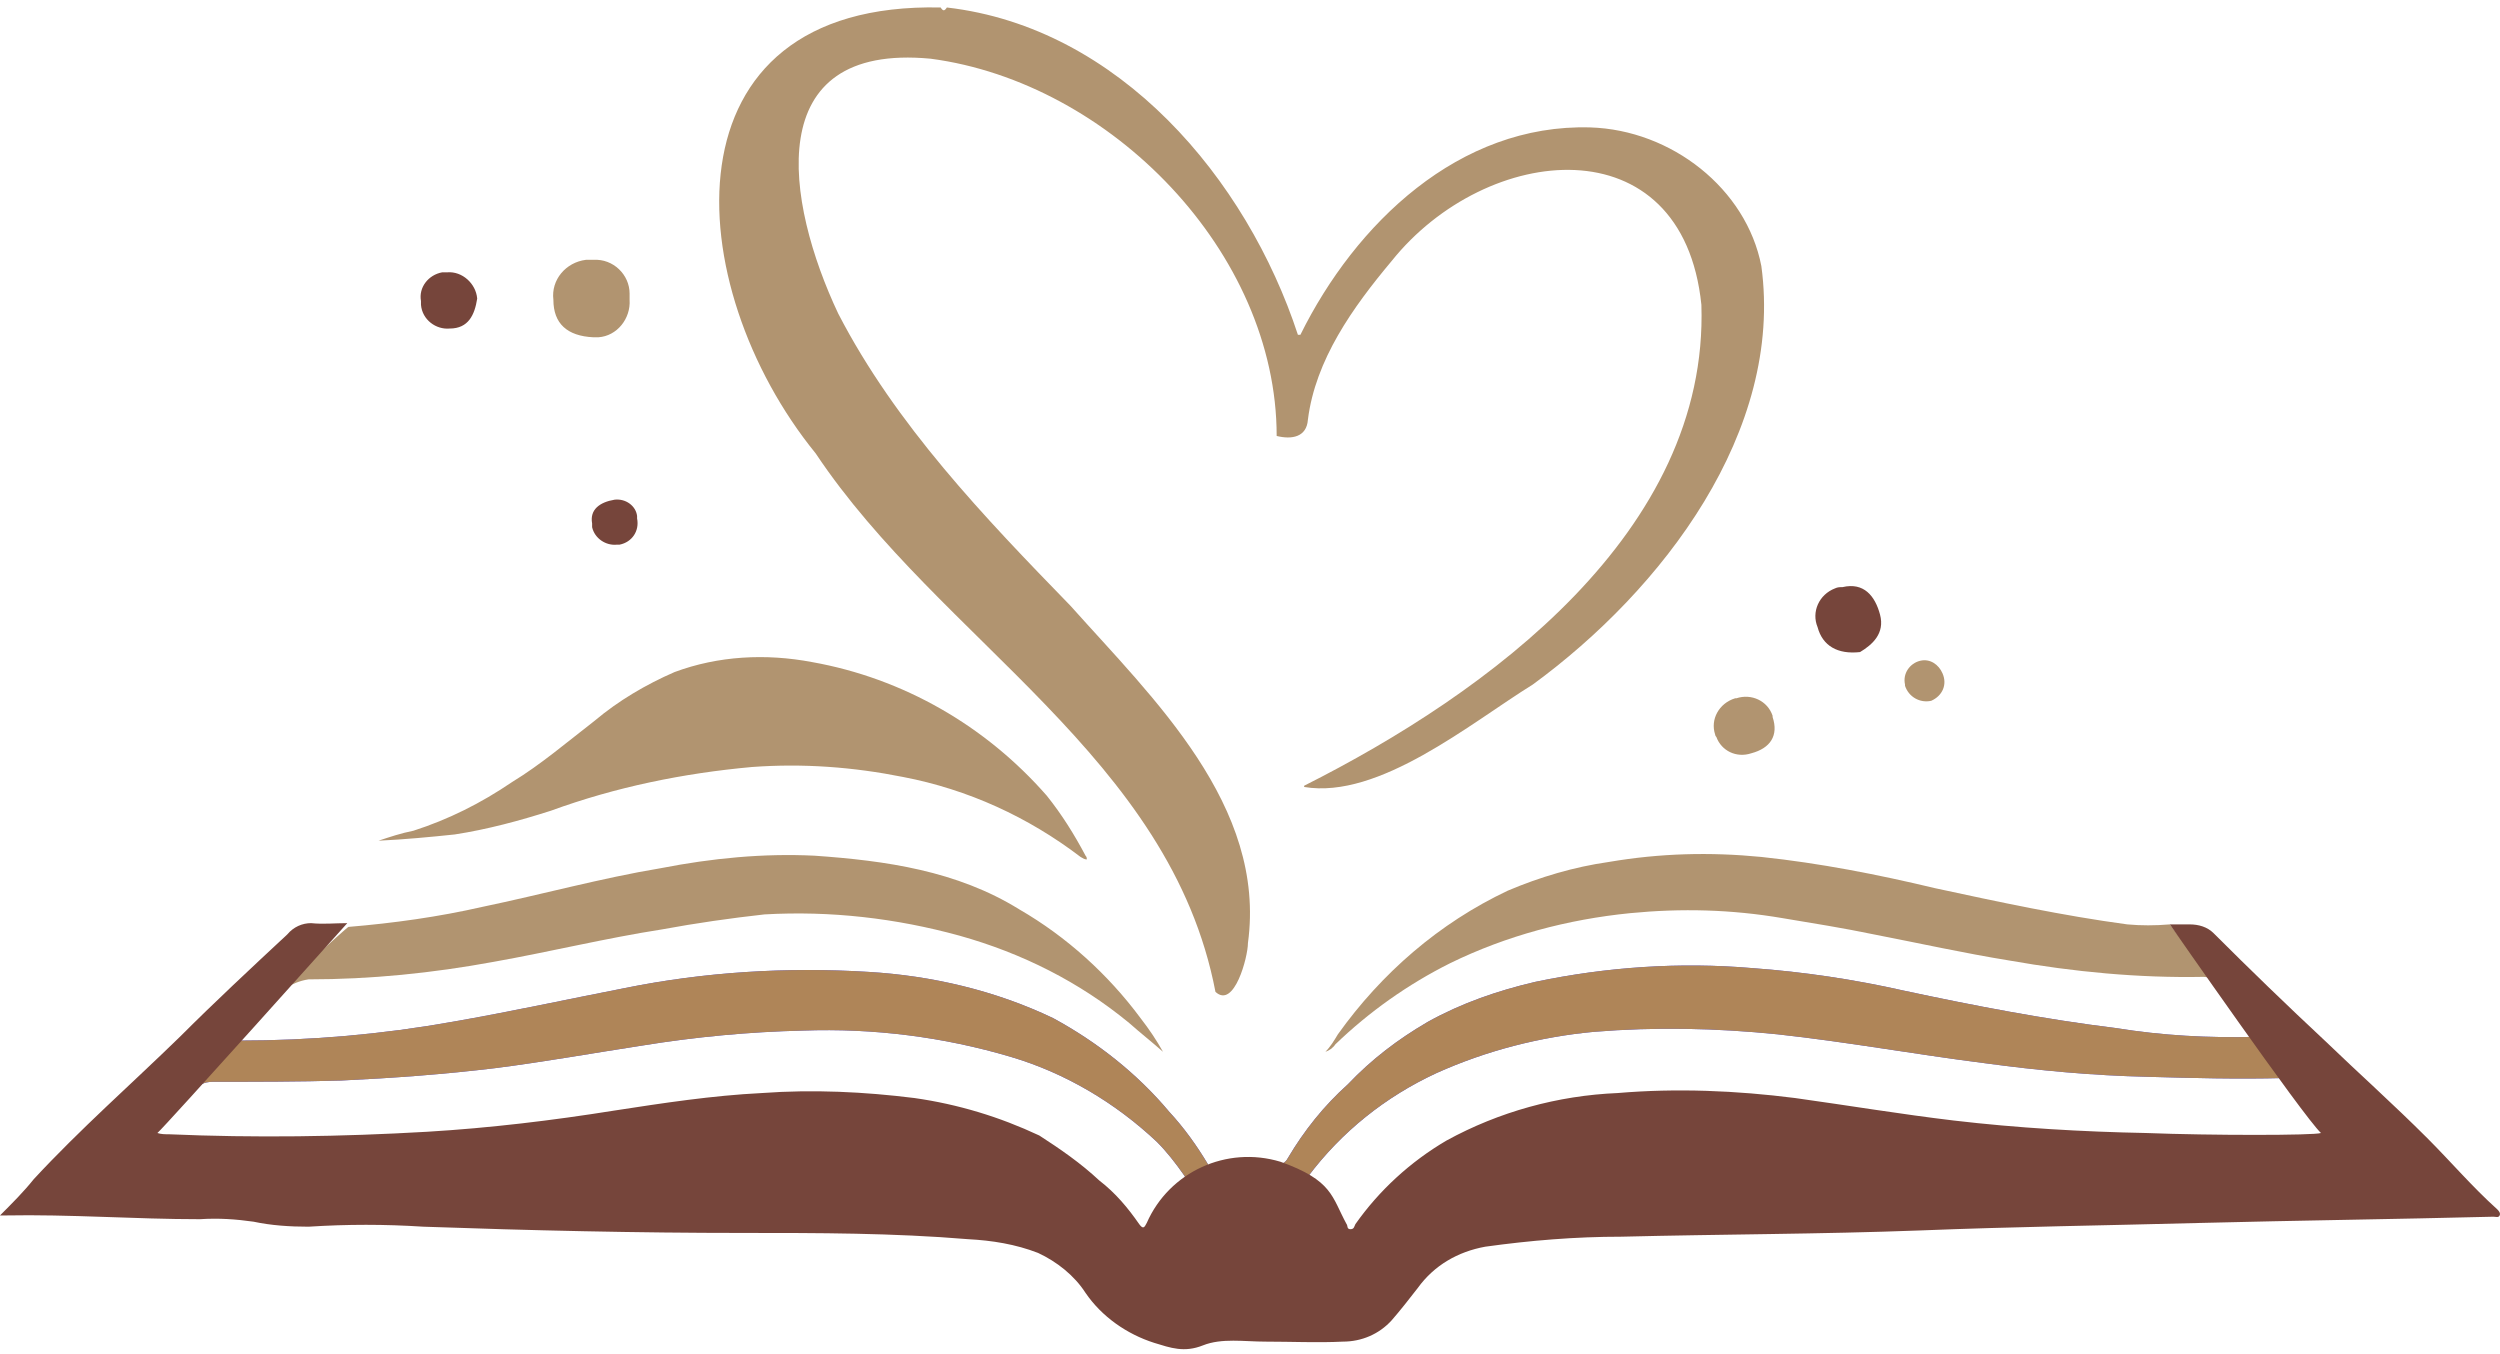 <?xml version="1.0" encoding="UTF-8"?>
<svg id="Layer_2" data-name="Layer 2" xmlns="http://www.w3.org/2000/svg" viewBox="0 0 200.13 108.4">
  <g id="Layer_1-2" data-name="Layer 1">
    <g>
      <path d="m104.7,94.2c2.7-3.6,6.2-6.4,10.3-8.3,4-1.8,8.3-2.9,12.6-3.3,4.9-.4,9.8-.3,14.7.2,5.5.6,11,1.6,16.5,2.3,4.4.6,8.7,1,13.1,1.1,3.6.1,7.3.2,10.9.1.8-.1,1.5.2,2.1.8l-2.7-3.8c-.2-.2-.5-.3-.7-.3h-.9c-3.8.1-7.5-.1-11.2-.7-5.7-.7-11.4-1.8-17-3-4-.9-8-1.5-12.1-1.8-5.8-.5-11.7-.1-17.4,1.1-3,.7-5.9,1.7-8.6,3.2-2.4,1.4-4.5,3-6.4,5-1.9,1.7-3.5,3.7-4.8,5.9-.2.4-.6.6-1,.5l2.7,1.3c-.2.1-.3,0-.1-.3h0Z" style="fill: #525af2;"/>
      <path d="m128.6,50l-.5.5.5-.5Z" style="fill: #525af2;"/>
      <path d="m127.3,10.2l.7.1-.7-.1Z" style="fill: #525af2;"/>
      <path d="m96.7,93.2c-.9-1.5-1.9-2.9-3.1-4.2-2.6-3.1-5.8-5.6-9.3-7.5-4.6-2.2-9.7-3.4-14.8-3.7-6.5-.4-13.1,0-19.5,1.3-4.6.9-9.2,1.9-13.8,2.7-5.6,1-11.3,1.5-17.1,1.5-.1,0-.3.1-.4-.1v-.1l-3.6,4.5.6-.5c.4-.4.9-.5,1.4-.5,3.4,0,6.8,0,10.2-.1,4.2-.2,8.3-.5,12.4-1,3.9-.5,7.8-1.2,11.7-1.8,4.3-.7,8.6-1.1,12.9-1.2,5.6-.2,11.2.5,16.6,2.1,4.4,1.3,8.4,3.7,11.7,6.8.8.8,1.5,1.7,2.2,2.7.2.3.3.5-.1.8l3.6-1.4c-.3,0-.6.1-.9.2-.4-.1-.6-.2-.7-.5h0Z" style="fill: #525af2;"/>
      <path d="m104.7,94.2c2.7-3.6,6.2-6.4,10.3-8.3,4-1.8,8.3-2.9,12.6-3.3,4.9-.4,9.8-.3,14.7.2,5.5.6,11,1.6,16.5,2.3,4.4.6,8.7,1,13.1,1.1,3.6.1,7.3.2,10.9.1.8-.1,1.5.2,2.1.8l-2.7-3.8c-.2-.2-.5-.3-.7-.3h-.9c-3.8.1-7.5-.1-11.2-.7-5.7-.7-11.4-1.8-17-3-4-.9-8-1.5-12.1-1.8-5.8-.5-11.7-.1-17.4,1.1-3,.7-5.9,1.7-8.6,3.2-2.4,1.4-4.5,3-6.4,5-1.9,1.7-3.5,3.7-4.8,5.9-.2.4-.6.6-1,.5l2.7,1.3c-.2.1-.3,0-.1-.3h0Z" style="fill: #af8558;"/>
      <path d="m96.7,93.2c-.9-1.5-1.9-2.9-3.1-4.2-2.6-3.1-5.8-5.6-9.3-7.5-4.6-2.2-9.7-3.4-14.8-3.7-6.5-.4-13.1,0-19.5,1.3-4.6.9-9.2,1.9-13.8,2.7-5.6,1-11.3,1.5-17.1,1.5-.1,0-.3.1-.4-.1v-.1l-3.6,4.5.6-.5c.4-.4.9-.5,1.4-.5,3.4,0,6.8,0,10.2-.1,4.2-.2,8.3-.5,12.4-1,3.9-.5,7.8-1.2,11.7-1.8,4.3-.7,8.6-1.1,12.9-1.2,5.6-.2,11.2.5,16.6,2.1,4.4,1.3,8.4,3.7,11.7,6.8.8.8,1.5,1.7,2.2,2.7.2.3.3.5-.1.8l3.6-1.4c-.3,0-.6.1-.9.2-.4-.1-.6-.2-.7-.5h0Z" style="fill: #af8558;"/>
      <path d="m30.3,67.3c.9-.3,1.8-.6,2.8-.8,2.8-.9,5.4-2.2,7.9-3.9,2.3-1.4,4.4-3.2,6.6-4.9,1.9-1.6,4.1-2.9,6.4-3.9,3.5-1.3,7.3-1.5,11-.8,7.3,1.3,13.9,5.1,18.8,10.7,1.2,1.5,2.2,3.1,3.1,4.8.1.1.1.2.1.3-.2,0-.3-.1-.5-.2-4.2-3.2-9-5.4-14.2-6.4-4-.8-8-1.1-12.1-.8-5.5.5-10.9,1.6-16.1,3.5-2.5.8-5.1,1.5-7.7,1.9-1.9.2-4,.4-6.1.5h0Z" style="fill: #b19470;"/>
      <path d="m170.3,74c-5.2-.7-10.3-1.8-15.4-2.9-4.6-1.1-9.2-2-13.9-2.5-4.1-.4-8.1-.3-12.2.4-2.8.4-5.5,1.2-8.1,2.3-5.5,2.6-10.1,6.6-13.6,11.5-.3.5-.6,1-1,1.4.3-.1.6-.3.8-.6,2.7-2.6,5.8-4.8,9.2-6.5,4.5-2.2,9.4-3.5,14.4-4,4.1-.4,8.1-.3,12.2.4,2.4.4,4.9.8,7.3,1.3,3.6.7,7.2,1.5,10.9,2.1,5.1.9,10.3,1.4,15.5,1.3.3,0,.5.1.7.3l-3.4-4.5c-1.2.1-2.3.1-3.4,0h0Z" style="fill: #b19470;"/>
      <path d="m22.7,79.2c.6-.4,1.3-.7,2-.8,5,0,9.9-.5,14.8-1.4,4.5-.8,9-1.9,13.5-2.6,2.7-.5,5.5-.9,8.2-1.2,5.3-.3,10.5.3,15.6,1.7,5,1.4,9.6,3.7,13.6,7,.9.8,1.8,1.5,2.7,2.3-.5-.9-1.1-1.8-1.8-2.7-2.6-3.5-5.9-6.5-9.7-8.7-5-3.1-10.7-3.9-16.4-4.3-4.1-.2-8.2.2-12.3,1-4.8.8-9.5,2.1-14.3,3.1-3.5.8-7.1,1.3-10.7,1.6,0-.1-6.7,6-5.2,5h0Z" style="fill: #b19470;"/>
      <path d="m127.3,10.2c-10.5-.3-18.8,7.7-23.2,16.6h-.2c-4.1-12.5-14.3-24.6-28.1-26.2-.2.3-.3.3-.5,0-22.5-.5-20.9,22.3-10,35.7,10,15,28.4,24.3,32,43.1,1.5,1.4,2.6-2.8,2.6-3.9,1.5-11-7.6-19.6-14.2-27-6.9-7.1-14-14.5-18.6-23.4-4.2-8.9-6.3-21.7,7.4-20.4,14.4,1.9,27.7,15.5,27.7,30.2,1.2.3,2.4.1,2.5-1.3.6-4.8,3.6-9,6.7-12.7,7.6-9.5,23.3-11.1,24.8,3.5.6,18.2-17.1,31.1-31.8,38.5v.1c6,1,13.3-5.1,18.3-8.2,10.4-7.6,20.1-20.3,18.3-33.5-1.2-6.2-7.2-10.9-13.7-11.1h0Z" style="fill: #b19470;"/>
      <path d="m137.3,58.8c-.4-1.2.3-2.5,1.6-2.9h.1c1.2-.4,2.5.2,2.9,1.4v.1c.5,1.5-.2,2.5-1.7,2.9-1.2.4-2.4-.2-2.8-1.3-.1-.1-.1-.2-.1-.2h0Z" style="fill: #b19470;"/>
      <path d="m154.6,56.1c-.9.2-1.8-.3-2.1-1.2v-.1c-.2-.9.4-1.7,1.2-1.9s1.5.3,1.8,1c.4.9,0,1.8-.9,2.2h0Z" style="fill: #b19470;"/>
      <path d="m47.5,27c-2.1-.1-3.2-1.1-3.2-3-.2-1.6,1-3,2.6-3.2h.6c1.6-.1,2.9,1.2,2.9,2.7v.5c.1,1.5-1,2.9-2.5,3h-.4Z" style="fill: #b19470;"/>
      <path d="m199.9,96.8c-2-1.8-3.7-3.8-5.6-5.7-2.7-2.7-5.5-5.2-8.2-7.8-3-2.8-6-5.7-8.9-8.6-.5-.5-1.2-.7-1.9-.7h-1.6s10.7,15.4,12.1,16.7c-.6.2-8.8.2-14,0-5.1-.1-10.3-.4-15.4-1-4.2-.5-8.4-1.2-12.7-1.8-4.7-.6-9.5-.8-14.2-.4-4.8.2-9.5,1.5-13.7,3.8-2.9,1.7-5.4,4-7.3,6.7-.1.2-.1.4-.4.4s-.2-.3-.3-.4c-1.2-2.2-1.1-3.5-5.3-5-4.3-1.3-8.9.8-10.7,4.9-.2.4-.3.5-.6.1-.9-1.3-1.9-2.5-3.2-3.5-1.5-1.4-3.1-2.5-4.8-3.6-3.2-1.5-6.5-2.5-10-3-4-.5-8.1-.7-12.2-.4-4,.2-7.9.8-11.8,1.4-5,.8-10,1.4-15,1.7-6.9.4-13.8.5-20.7.2-.3,0-.6,0-.9-.1.6-.5,15.2-16.8,15.2-16.8-1,0-1.9.1-2.9,0-.7,0-1.4.3-1.9.9-2.9,2.7-5.8,5.4-8.6,8.2-3.9,3.8-8,7.4-11.7,11.4-.8,1-1.7,1.9-2.7,2.9h.4c5.2-.1,10.4.3,15.6.3,1.5-.1,2.9,0,4.3.2,1.4.3,2.9.4,4.4.4,3.1-.2,6.1-.2,9.2,0,8.5.3,17.1.5,25.6.5,6,0,12,0,18,.5,1.9.1,3.8.4,5.6,1.1,1.5.7,2.9,1.8,3.8,3.2,1.3,1.9,3.3,3.3,5.5,4,1.3.4,2.4.8,3.9.2s3.3-.3,5-.3c2.1,0,4.2.1,6.2,0,1.5,0,2.9-.6,3.9-1.7.7-.8,1.4-1.7,2.1-2.6,1.3-1.8,3.2-2.9,5.4-3.3,3.6-.5,7.2-.8,10.9-.8,8-.2,15.9-.2,23.9-.5,7.5-.3,14.9-.4,22.4-.6,7.8-.2,15.6-.3,23.5-.5.2,0,.4.1.5-.1s-.1-.4-.2-.5h0Z" style="fill: #76453b;"/>
      <path d="m148.9,52.2c-1.8.2-3-.5-3.4-2-.5-1.2.1-2.6,1.4-3.1.2-.1.4-.1.6-.1,1.7-.4,2.6.7,3,2.2s-.6,2.4-1.6,3h0Z" style="fill: #76453b;"/>
      <path d="m38.2,23.9c-.2,1.3-.7,2.4-2.2,2.4-1.1.1-2.2-.7-2.3-1.9v-.3c-.2-1.1.6-2.1,1.7-2.3h.4c1.2-.1,2.3.9,2.4,2.1h0Z" style="fill: #76453b;"/>
      <path d="m49.2,40c.9-.1,1.7.5,1.8,1.3v.2c.2,1-.4,1.9-1.4,2.1h-.2c-.9.1-1.8-.5-2-1.4v-.3c-.2-1.1.6-1.7,1.8-1.9Z" style="fill: #76453b;"/>
      <rect width="200.1" height="108.4" style="fill: none;"/>
    </g>
  </g>
</svg>